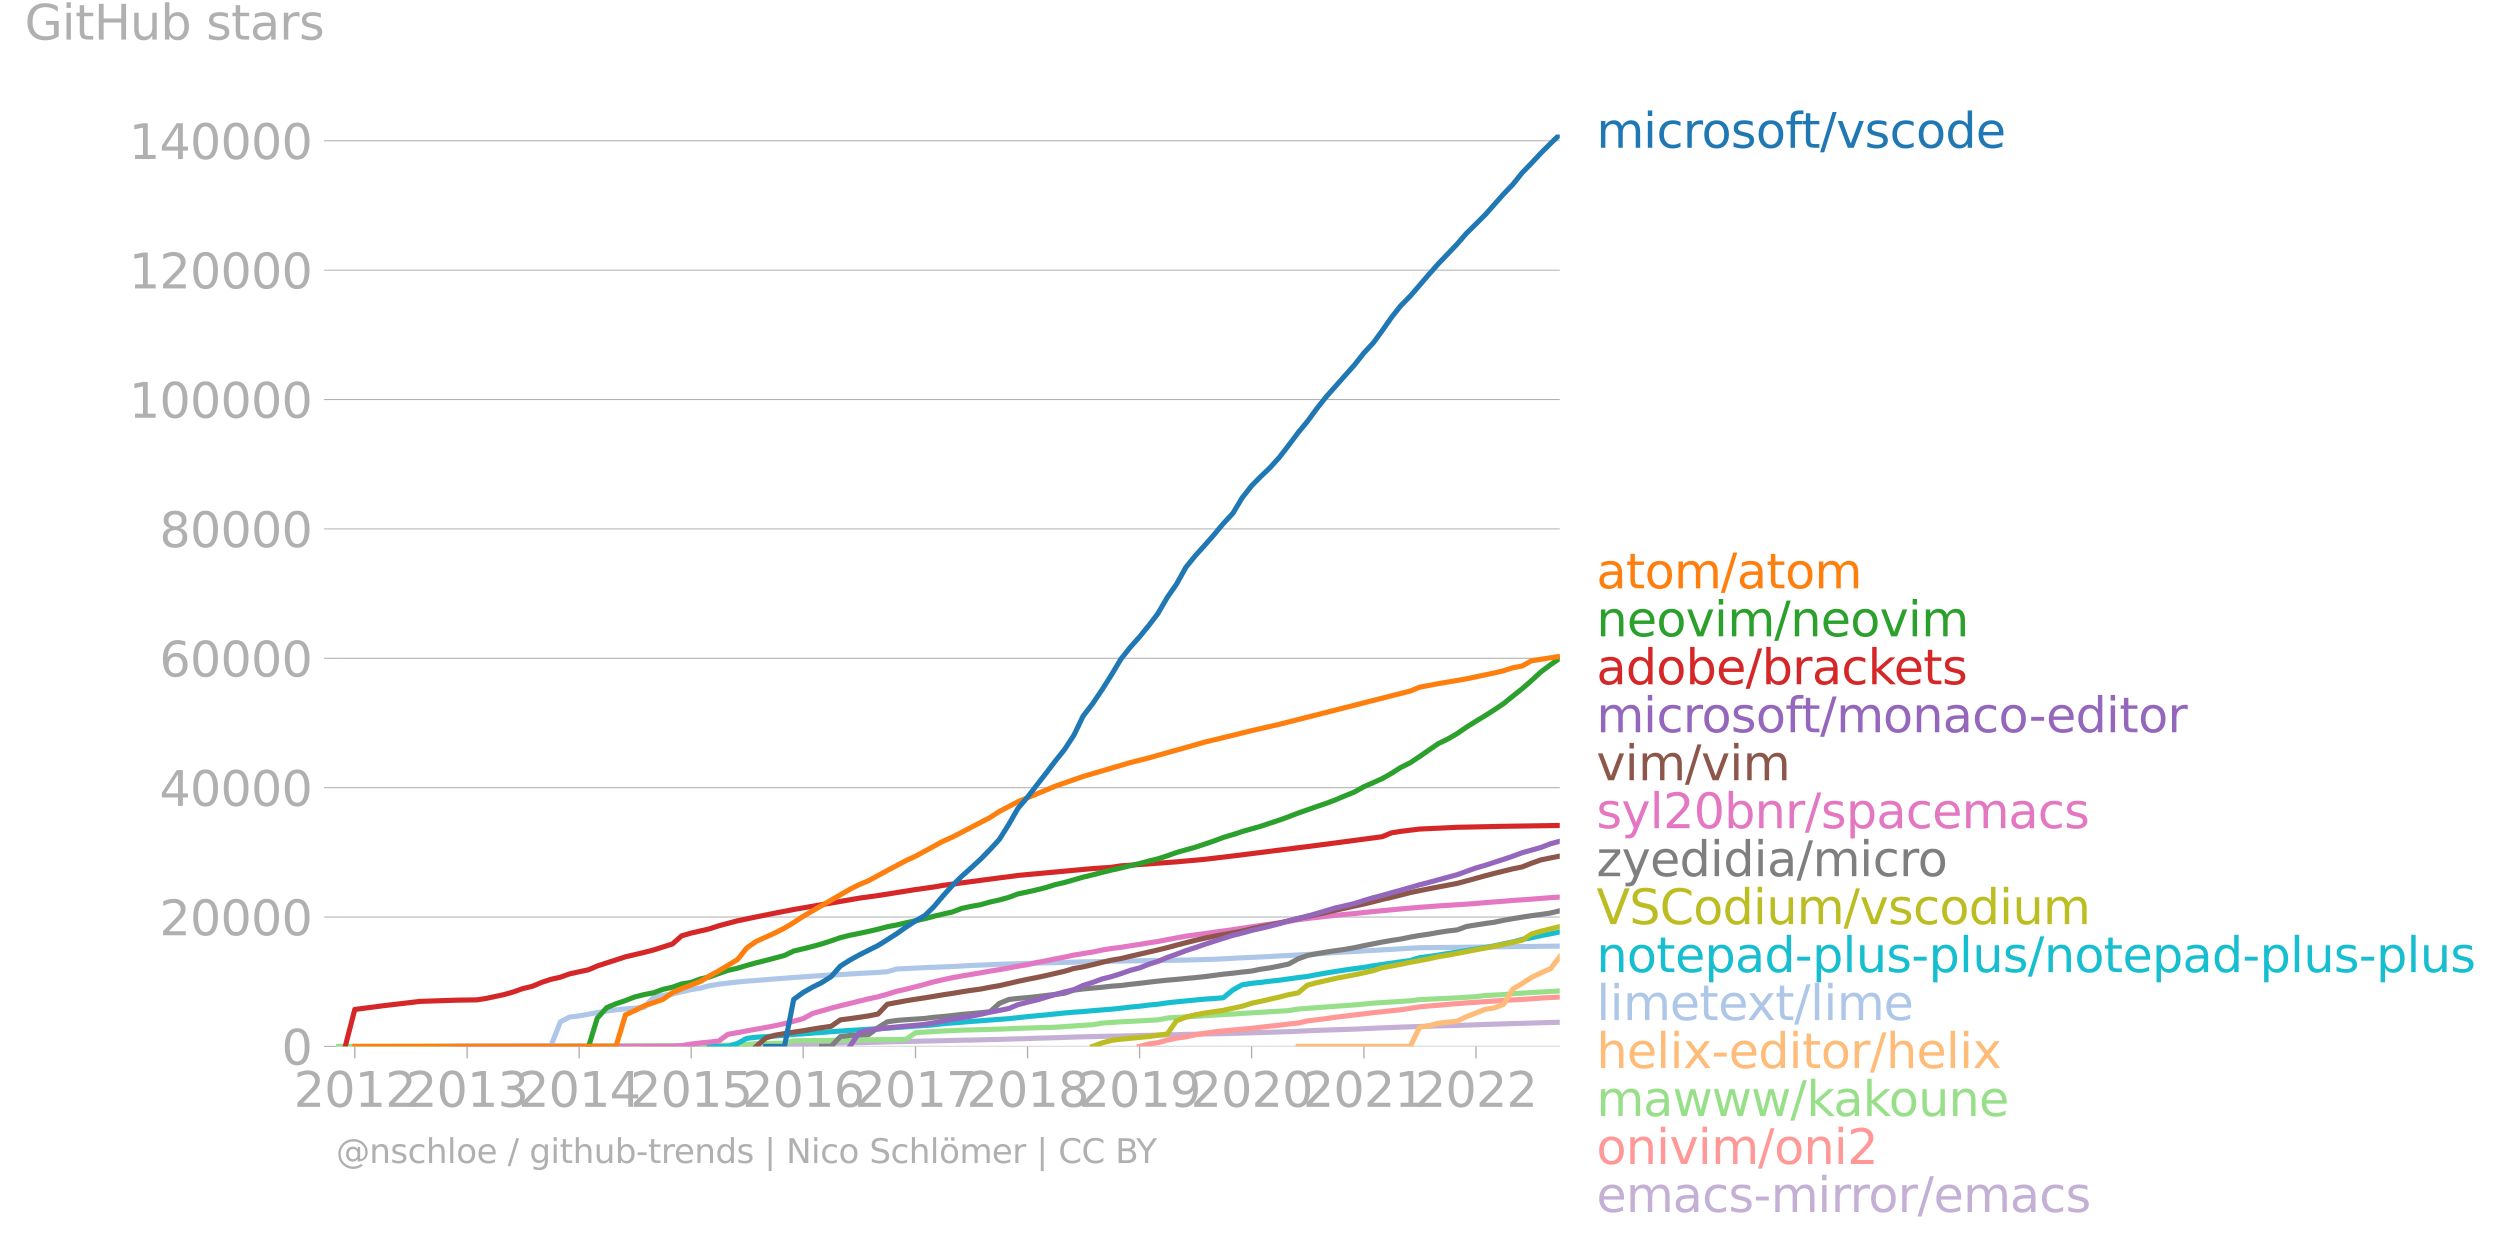<svg xmlns:xlink="http://www.w3.org/1999/xlink" width="972.788" height="485.082" viewBox="0 0 729.591 363.811" xmlns="http://www.w3.org/2000/svg"><defs><style>*{stroke-linejoin:round;stroke-linecap:butt}</style></defs><g id="figure_1"><path d="M0 363.811h729.591V0H0v363.811z" style="fill:none" id="patch_1"/><g id="axes_1"><path d="M98.073 305.378h357.12V39.266H98.073v266.112z" style="fill:none" id="patch_2"/><g id="matplotlib.axis_1"><g id="xtick_1"><g id="line2d_1"><defs><path id="m7a7436d6d2" d="M0 0v3.5" style="stroke:#b0b0b0;stroke-width:.4"/></defs><use xlink:href="#m7a7436d6d2" x="103.537" y="305.378" style="fill:#b0b0b0;stroke:#b0b0b0;stroke-width:.4"/></g><g style="fill:#b0b0b0" transform="matrix(.14 0 0 -.14 85.722 323.016)" id="text_1"><defs><path id="DejaVuSans-32" d="M1228 531h2203V0H469v531q359 372 979 998 621 627 780 809 303 340 423 576 121 236 121 464 0 372-261 606-261 235-680 235-297 0-627-103-329-103-704-313v638q381 153 712 231 332 78 607 78 725 0 1156-363 431-362 431-968 0-288-108-546-107-257-392-607-78-91-497-524-418-433-1181-1211z" transform="scale(.016)"/><path id="DejaVuSans-30" d="M2034 4250q-487 0-733-480-245-479-245-1442 0-959 245-1439 246-480 733-480 491 0 736 480 246 480 246 1439 0 963-246 1442-245 480-736 480zm0 500q785 0 1199-621 414-620 414-1801 0-1178-414-1799Q2819-91 2034-91q-784 0-1198 620-414 621-414 1799 0 1181 414 1801 414 621 1198 621z" transform="scale(.016)"/><path id="DejaVuSans-31" d="M794 531h1031v3560L703 3866v575l1116 225h631V531h1031V0H794v531z" transform="scale(.016)"/></defs><use xlink:href="#DejaVuSans-32"/><use xlink:href="#DejaVuSans-30" x="63.623"/><use xlink:href="#DejaVuSans-31" x="127.246"/><use xlink:href="#DejaVuSans-32" x="190.869"/></g></g><g id="xtick_2"><use xlink:href="#m7a7436d6d2" x="136.32" y="305.378" style="fill:#b0b0b0;stroke:#b0b0b0;stroke-width:.4" id="line2d_2"/><g style="fill:#b0b0b0" transform="matrix(.14 0 0 -.14 118.505 323.016)" id="text_2"><defs><path id="DejaVuSans-33" d="M2597 2516q453-97 707-404 255-306 255-756 0-690-475-1069Q2609-91 1734-91q-293 0-604 58T488 141v609q262-153 574-231 313-78 654-78 593 0 904 234t311 681q0 413-289 645-289 233-804 233h-544v519h569q465 0 712 186t247 536q0 359-255 551-254 193-729 193-260 0-557-57-297-56-653-174v562q360 100 674 150t592 50q719 0 1137-327 419-326 419-882 0-388-222-655t-631-370z" transform="scale(.016)"/></defs><use xlink:href="#DejaVuSans-32"/><use xlink:href="#DejaVuSans-30" x="63.623"/><use xlink:href="#DejaVuSans-31" x="127.246"/><use xlink:href="#DejaVuSans-33" x="190.869"/></g></g><g id="xtick_3"><use xlink:href="#m7a7436d6d2" x="169.013" y="305.378" style="fill:#b0b0b0;stroke:#b0b0b0;stroke-width:.4" id="line2d_3"/><g style="fill:#b0b0b0" transform="matrix(.14 0 0 -.14 151.198 323.016)" id="text_3"><defs><path id="DejaVuSans-34" d="M2419 4116 825 1625h1594v2491zm-166 550h794V1625h666v-525h-666V0h-628v1100H313v609l1940 2957z" transform="scale(.016)"/></defs><use xlink:href="#DejaVuSans-32"/><use xlink:href="#DejaVuSans-30" x="63.623"/><use xlink:href="#DejaVuSans-31" x="127.246"/><use xlink:href="#DejaVuSans-34" x="190.869"/></g></g><g id="xtick_4"><use xlink:href="#m7a7436d6d2" x="201.707" y="305.378" style="fill:#b0b0b0;stroke:#b0b0b0;stroke-width:.4" id="line2d_4"/><g style="fill:#b0b0b0" transform="matrix(.14 0 0 -.14 183.892 323.016)" id="text_4"><defs><path id="DejaVuSans-35" d="M691 4666h2478v-532H1269V2991q137 47 274 70 138 23 276 23 781 0 1237-428 457-428 457-1159 0-753-469-1171Q2575-91 1722-91q-294 0-599 50Q819 9 494 109v635q281-153 581-228t634-75q541 0 856 284 316 284 316 772 0 487-316 771-315 285-856 285-253 0-505-56-251-56-513-175v2344z" transform="scale(.016)"/></defs><use xlink:href="#DejaVuSans-32"/><use xlink:href="#DejaVuSans-30" x="63.623"/><use xlink:href="#DejaVuSans-31" x="127.246"/><use xlink:href="#DejaVuSans-35" x="190.869"/></g></g><g id="xtick_5"><use xlink:href="#m7a7436d6d2" x="234.4" y="305.378" style="fill:#b0b0b0;stroke:#b0b0b0;stroke-width:.4" id="line2d_5"/><g style="fill:#b0b0b0" transform="matrix(.14 0 0 -.14 216.585 323.016)" id="text_5"><defs><path id="DejaVuSans-36" d="M2113 2584q-425 0-674-291-248-290-248-796 0-503 248-796 249-292 674-292t673 292q248 293 248 796 0 506-248 796-248 291-673 291zm1253 1979v-575q-238 112-480 171-242 60-480 60-625 0-955-422-329-422-376-1275 184 272 462 417 279 145 613 145 703 0 1111-427 408-426 408-1160 0-719-425-1154Q2819-91 2113-91q-810 0-1238 620-428 621-428 1799 0 1106 525 1764t1409 658q238 0 480-47t505-140z" transform="scale(.016)"/></defs><use xlink:href="#DejaVuSans-32"/><use xlink:href="#DejaVuSans-30" x="63.623"/><use xlink:href="#DejaVuSans-31" x="127.246"/><use xlink:href="#DejaVuSans-36" x="190.869"/></g></g><g id="xtick_6"><use xlink:href="#m7a7436d6d2" x="267.183" y="305.378" style="fill:#b0b0b0;stroke:#b0b0b0;stroke-width:.4" id="line2d_6"/><g style="fill:#b0b0b0" transform="matrix(.14 0 0 -.14 249.368 323.016)" id="text_6"><defs><path id="DejaVuSans-37" d="M525 4666h3000v-269L1831 0h-659l1594 4134H525v532z" transform="scale(.016)"/></defs><use xlink:href="#DejaVuSans-32"/><use xlink:href="#DejaVuSans-30" x="63.623"/><use xlink:href="#DejaVuSans-31" x="127.246"/><use xlink:href="#DejaVuSans-37" x="190.869"/></g></g><g id="xtick_7"><use xlink:href="#m7a7436d6d2" x="299.877" y="305.378" style="fill:#b0b0b0;stroke:#b0b0b0;stroke-width:.4" id="line2d_7"/><g style="fill:#b0b0b0" transform="matrix(.14 0 0 -.14 282.062 323.016)" id="text_7"><defs><path id="DejaVuSans-38" d="M2034 2216q-450 0-708-241-257-241-257-662 0-422 257-663 258-241 708-241t709 242q260 243 260 662 0 421-258 662-257 241-711 241zm-631 268q-406 100-633 378-226 279-226 679 0 559 398 884 399 325 1092 325 697 0 1094-325t397-884q0-400-227-679-226-278-629-378 456-106 710-416 255-309 255-755 0-679-414-1042Q2806-91 2034-91q-771 0-1186 362-414 363-414 1042 0 446 256 755 257 310 713 416zm-231 997q0-362 226-565 227-203 636-203 407 0 636 203 230 203 230 565 0 363-230 566-229 203-636 203-409 0-636-203-226-203-226-566z" transform="scale(.016)"/></defs><use xlink:href="#DejaVuSans-32"/><use xlink:href="#DejaVuSans-30" x="63.623"/><use xlink:href="#DejaVuSans-31" x="127.246"/><use xlink:href="#DejaVuSans-38" x="190.869"/></g></g><g id="xtick_8"><use xlink:href="#m7a7436d6d2" x="332.57" y="305.378" style="fill:#b0b0b0;stroke:#b0b0b0;stroke-width:.4" id="line2d_8"/><g style="fill:#b0b0b0" transform="matrix(.14 0 0 -.14 314.755 323.016)" id="text_8"><defs><path id="DejaVuSans-39" d="M703 97v575q238-113 481-172 244-59 479-59 625 0 954 420 330 420 377 1277-181-269-460-413-278-144-615-144-700 0-1108 423-408 424-408 1159 0 718 425 1152 425 435 1131 435 810 0 1236-621 427-620 427-1801 0-1103-524-1761Q2575-91 1691-91q-238 0-482 47Q966 3 703 97zm1256 1978q425 0 673 290 249 291 249 798 0 503-249 795-248 292-673 292t-673-292q-248-292-248-795 0-507 248-798 248-290 673-290z" transform="scale(.016)"/></defs><use xlink:href="#DejaVuSans-32"/><use xlink:href="#DejaVuSans-30" x="63.623"/><use xlink:href="#DejaVuSans-31" x="127.246"/><use xlink:href="#DejaVuSans-39" x="190.869"/></g></g><g id="xtick_9"><use xlink:href="#m7a7436d6d2" x="365.264" y="305.378" style="fill:#b0b0b0;stroke:#b0b0b0;stroke-width:.4" id="line2d_9"/><g style="fill:#b0b0b0" transform="matrix(.14 0 0 -.14 347.449 323.016)" id="text_9"><use xlink:href="#DejaVuSans-32"/><use xlink:href="#DejaVuSans-30" x="63.623"/><use xlink:href="#DejaVuSans-32" x="127.246"/><use xlink:href="#DejaVuSans-30" x="190.869"/></g></g><g id="xtick_10"><use xlink:href="#m7a7436d6d2" x="398.047" y="305.378" style="fill:#b0b0b0;stroke:#b0b0b0;stroke-width:.4" id="line2d_10"/><g style="fill:#b0b0b0" transform="matrix(.14 0 0 -.14 380.232 323.016)" id="text_10"><use xlink:href="#DejaVuSans-32"/><use xlink:href="#DejaVuSans-30" x="63.623"/><use xlink:href="#DejaVuSans-32" x="127.246"/><use xlink:href="#DejaVuSans-31" x="190.869"/></g></g><g id="xtick_11"><use xlink:href="#m7a7436d6d2" x="430.74" y="305.378" style="fill:#b0b0b0;stroke:#b0b0b0;stroke-width:.4" id="line2d_11"/><g style="fill:#b0b0b0" transform="matrix(.14 0 0 -.14 412.925 323.016)" id="text_11"><use xlink:href="#DejaVuSans-32"/><use xlink:href="#DejaVuSans-30" x="63.623"/><use xlink:href="#DejaVuSans-32" x="127.246"/><use xlink:href="#DejaVuSans-32" x="190.869"/></g></g></g><g id="matplotlib.axis_2"><g id="ytick_1"><path d="M98.073 305.378h357.12" clip-path="url(#p8579073a62)" style="fill:none;stroke:#b0b0b0;stroke-width:.3;stroke-linecap:square" id="line2d_12"/><g id="line2d_13"><defs><path id="m13bfdb74a5" d="M0 0h-3.5" style="stroke:#b0b0b0;stroke-width:.3"/></defs><use xlink:href="#m13bfdb74a5" x="98.073" y="305.378" style="fill:#b0b0b0;stroke:#b0b0b0;stroke-width:.3"/></g><use xlink:href="#DejaVuSans-30" style="fill:#b0b0b0" transform="matrix(.14 0 0 -.14 82.166 310.697)" id="text_12"/></g><g id="ytick_2"><path d="M98.073 267.622h357.12" clip-path="url(#p8579073a62)" style="fill:none;stroke:#b0b0b0;stroke-width:.3;stroke-linecap:square" id="line2d_14"/><use xlink:href="#m13bfdb74a5" x="98.073" y="267.622" style="fill:#b0b0b0;stroke:#b0b0b0;stroke-width:.3" id="line2d_15"/><g style="fill:#b0b0b0" transform="matrix(.14 0 0 -.14 46.536 272.94)" id="text_13"><use xlink:href="#DejaVuSans-32"/><use xlink:href="#DejaVuSans-30" x="63.623"/><use xlink:href="#DejaVuSans-30" x="127.246"/><use xlink:href="#DejaVuSans-30" x="190.869"/><use xlink:href="#DejaVuSans-30" x="254.492"/></g></g><g id="ytick_3"><path d="M98.073 229.866h357.12" clip-path="url(#p8579073a62)" style="fill:none;stroke:#b0b0b0;stroke-width:.3;stroke-linecap:square" id="line2d_16"/><use xlink:href="#m13bfdb74a5" x="98.073" y="229.866" style="fill:#b0b0b0;stroke:#b0b0b0;stroke-width:.3" id="line2d_17"/><g style="fill:#b0b0b0" transform="matrix(.14 0 0 -.14 46.536 235.185)" id="text_14"><use xlink:href="#DejaVuSans-34"/><use xlink:href="#DejaVuSans-30" x="63.623"/><use xlink:href="#DejaVuSans-30" x="127.246"/><use xlink:href="#DejaVuSans-30" x="190.869"/><use xlink:href="#DejaVuSans-30" x="254.492"/></g></g><g id="ytick_4"><path d="M98.073 192.11h357.12" clip-path="url(#p8579073a62)" style="fill:none;stroke:#b0b0b0;stroke-width:.3;stroke-linecap:square" id="line2d_18"/><use xlink:href="#m13bfdb74a5" x="98.073" y="192.11" style="fill:#b0b0b0;stroke:#b0b0b0;stroke-width:.3" id="line2d_19"/><g style="fill:#b0b0b0" transform="matrix(.14 0 0 -.14 46.536 197.429)" id="text_15"><use xlink:href="#DejaVuSans-36"/><use xlink:href="#DejaVuSans-30" x="63.623"/><use xlink:href="#DejaVuSans-30" x="127.246"/><use xlink:href="#DejaVuSans-30" x="190.869"/><use xlink:href="#DejaVuSans-30" x="254.492"/></g></g><g id="ytick_5"><path d="M98.073 154.354h357.12" clip-path="url(#p8579073a62)" style="fill:none;stroke:#b0b0b0;stroke-width:.3;stroke-linecap:square" id="line2d_20"/><use xlink:href="#m13bfdb74a5" x="98.073" y="154.354" style="fill:#b0b0b0;stroke:#b0b0b0;stroke-width:.3" id="line2d_21"/><g style="fill:#b0b0b0" transform="matrix(.14 0 0 -.14 46.536 159.673)" id="text_16"><use xlink:href="#DejaVuSans-38"/><use xlink:href="#DejaVuSans-30" x="63.623"/><use xlink:href="#DejaVuSans-30" x="127.246"/><use xlink:href="#DejaVuSans-30" x="190.869"/><use xlink:href="#DejaVuSans-30" x="254.492"/></g></g><g id="ytick_6"><path d="M98.073 116.598h357.12" clip-path="url(#p8579073a62)" style="fill:none;stroke:#b0b0b0;stroke-width:.3;stroke-linecap:square" id="line2d_22"/><use xlink:href="#m13bfdb74a5" x="98.073" y="116.598" style="fill:#b0b0b0;stroke:#b0b0b0;stroke-width:.3" id="line2d_23"/><g style="fill:#b0b0b0" transform="matrix(.14 0 0 -.14 37.628 121.917)" id="text_17"><use xlink:href="#DejaVuSans-31"/><use xlink:href="#DejaVuSans-30" x="63.623"/><use xlink:href="#DejaVuSans-30" x="127.246"/><use xlink:href="#DejaVuSans-30" x="190.869"/><use xlink:href="#DejaVuSans-30" x="254.492"/><use xlink:href="#DejaVuSans-30" x="318.115"/></g></g><g id="ytick_7"><path d="M98.073 78.842h357.12" clip-path="url(#p8579073a62)" style="fill:none;stroke:#b0b0b0;stroke-width:.3;stroke-linecap:square" id="line2d_24"/><use xlink:href="#m13bfdb74a5" x="98.073" y="78.842" style="fill:#b0b0b0;stroke:#b0b0b0;stroke-width:.3" id="line2d_25"/><g style="fill:#b0b0b0" transform="matrix(.14 0 0 -.14 37.628 84.16)" id="text_18"><use xlink:href="#DejaVuSans-31"/><use xlink:href="#DejaVuSans-32" x="63.623"/><use xlink:href="#DejaVuSans-30" x="127.246"/><use xlink:href="#DejaVuSans-30" x="190.869"/><use xlink:href="#DejaVuSans-30" x="254.492"/><use xlink:href="#DejaVuSans-30" x="318.115"/></g></g><g id="ytick_8"><path d="M98.073 41.086h357.12" clip-path="url(#p8579073a62)" style="fill:none;stroke:#b0b0b0;stroke-width:.3;stroke-linecap:square" id="line2d_26"/><use xlink:href="#m13bfdb74a5" x="98.073" y="41.086" style="fill:#b0b0b0;stroke:#b0b0b0;stroke-width:.3" id="line2d_27"/><g style="fill:#b0b0b0" transform="matrix(.14 0 0 -.14 37.628 46.405)" id="text_19"><use xlink:href="#DejaVuSans-31"/><use xlink:href="#DejaVuSans-34" x="63.623"/><use xlink:href="#DejaVuSans-30" x="127.246"/><use xlink:href="#DejaVuSans-30" x="190.869"/><use xlink:href="#DejaVuSans-30" x="254.492"/><use xlink:href="#DejaVuSans-30" x="318.115"/></g></g><g style="fill:#b0b0b0" transform="matrix(.14 0 0 -.14 7.2 11.563)" id="text_20"><defs><path id="DejaVuSans-47" d="M3809 666v1253H2778v519h1656V434q-365-259-806-392-440-133-940-133-1094 0-1712 639-617 640-617 1780 0 1144 617 1783 618 639 1712 639 456 0 867-113 411-112 758-331v-672q-350 297-744 447t-828 150q-857 0-1287-478-429-478-429-1425 0-944 429-1422 430-478 1287-478 334 0 596 58 263 58 472 180z" transform="scale(.016)"/><path id="DejaVuSans-69" d="M603 3500h575V0H603v3500zm0 1363h575v-729H603v729z" transform="scale(.016)"/><path id="DejaVuSans-74" d="M1172 4494v-994h1184v-447H1172V1153q0-428 117-550t477-122h590V0h-590q-666 0-919 248-253 249-253 905v1900H172v447h422v994h578z" transform="scale(.016)"/><path id="DejaVuSans-48" d="M628 4666h631V2753h2294v1913h631V0h-631v2222H1259V0H628v4666z" transform="scale(.016)"/><path id="DejaVuSans-75" d="M544 1381v2119h575V1403q0-497 193-746 194-248 582-248 465 0 735 297 271 297 271 810v1984h575V0h-575v538q-209-319-486-474-276-155-642-155-603 0-916 375-312 375-312 1097zm1447 2203z" transform="scale(.016)"/><path id="DejaVuSans-62" d="M3116 1747q0 634-261 995t-717 361q-457 0-718-361t-261-995q0-634 261-995t718-361q456 0 717 361t261 995zM1159 2969q182 312 458 463 277 152 661 152 638 0 1036-506 399-506 399-1331T3314 415Q2916-91 2278-91q-384 0-661 152-276 152-458 464V0H581v4863h578V2969z" transform="scale(.016)"/><path id="DejaVuSans-73" d="M2834 3397v-544q-243 125-506 187-262 63-544 63-428 0-642-131t-214-394q0-200 153-314t616-217l197-44q612-131 870-370t258-667q0-488-386-773Q2250-91 1575-91q-281 0-586 55T347 128v594q319-166 628-249 309-82 613-82 406 0 624 139 219 139 219 392 0 234-158 359-157 125-692 241l-200 47q-534 112-772 345-237 233-237 639 0 494 350 762 350 269 994 269 318 0 599-47 282-46 519-140z" transform="scale(.016)"/><path id="DejaVuSans-61" d="M2194 1759q-697 0-966-159t-269-544q0-306 202-486 202-179 548-179 479 0 768 339t289 901v128h-572zm1147 238V0h-575v531q-197-318-491-470T1556-91q-537 0-855 302-317 302-317 808 0 590 395 890 396 300 1180 300h807v57q0 397-261 614t-733 217q-300 0-585-72-284-72-546-216v532q315 122 612 182 297 61 578 61 760 0 1135-394 375-393 375-1193z" transform="scale(.016)"/><path id="DejaVuSans-72" d="M2631 2963q-97 56-211 82-114 27-251 27-488 0-749-317t-261-911V0H581v3500h578v-544q182 319 472 473 291 155 707 155 59 0 131-8 72-7 159-23l3-590z" transform="scale(.016)"/></defs><use xlink:href="#DejaVuSans-47"/><use xlink:href="#DejaVuSans-69" x="77.49"/><use xlink:href="#DejaVuSans-74" x="105.273"/><use xlink:href="#DejaVuSans-48" x="144.482"/><use xlink:href="#DejaVuSans-75" x="219.678"/><use xlink:href="#DejaVuSans-62" x="283.057"/><use xlink:href="#DejaVuSans-20" x="346.533"/><use xlink:href="#DejaVuSans-73" x="378.32"/><use xlink:href="#DejaVuSans-74" x="430.42"/><use xlink:href="#DejaVuSans-61" x="469.629"/><use xlink:href="#DejaVuSans-72" x="530.908"/><use xlink:href="#DejaVuSans-73" x="572.021"/></g></g><path d="m188.003 305.378 2.776-.01 2.687-.01 2.777-.046 2.687-.066 2.777-.03 2.777-.055 2.508-.045 2.776-.057 2.687-.045 2.777-.036 2.687-.047 2.777-.034 2.777-.046 2.687-.049 2.777-.032 2.687-.049 2.776-.04 2.777-.066 2.598-.075 2.776-.059 2.687-.073 2.777-.06 2.687-.055 2.777-.068 2.777-.068 2.687-.097 2.777-.07 2.687-.043 2.776-.072 2.777-.054 2.508-.059 2.777-.053 2.687-.072 2.777-.066 2.687-.05 2.776-.06 2.777-.073 2.687-.053 2.777-.088 2.687-.089 2.777-.072 2.777-.104 2.508-.064 2.776-.079 2.687-.089 2.777-.105 2.687-.072 2.777-.064 2.777-.066 2.687-.055 2.776-.05 2.688-.056 2.776-.089 2.777-.053 2.508-.056 2.777-.072 2.687-.064 2.777-.064 2.687-.072 2.776-.074 2.777-.049 2.687-.049 2.777-.075 2.687-.074 2.777-.089 2.776-.085 2.598-.071 2.777-.093 2.687-.094 2.777-.112 2.687-.13 2.776-.123 2.777-.09 2.687-.093 2.777-.083 2.687-.094 2.777-.125 2.776-.136 2.508-.111 2.777-.104 2.687-.117 2.777-.089 2.687-.092 2.777-.072 2.777-.096 2.687-.078 2.776-.066 2.688-.08 2.776-.103 2.777-.105 2.508-.072 2.777-.083 2.687-.093 2.776-.072 2.688-.088 2.776-.089 2.777-.077 2.687-.066" clip-path="url(#p8579073a62)" style="fill:none;stroke:#c5b0d5;stroke-width:1.5;stroke-linecap:square" id="line2d_28"/><path d="m332.57 305.378 2.777-.725 2.508-.347 2.777-.757 2.687-.578 2.777-.381 2.687-.584 2.776-.447 2.777-.42 2.687-.286 2.777-.257 2.687-.234 2.777-.262 2.776-.336 2.598-.306 2.777-.278 2.687-.34 2.777-.284 2.687-.62 2.776-.349 2.777-.338 2.687-.402 2.777-.304 2.687-.353 2.777-.319 2.776-.34 2.508-.266 2.777-.3 2.687-.283 2.777-.42 2.687-.432 2.777-.266 2.777-.192 2.687-.272 2.776-.195 2.688-.241 2.776-.157 2.777-.208 2.508-.168 2.777-.162 2.687-.183 2.776-.134 2.688-.174 2.776-.206 2.777-.166 2.687-.115" clip-path="url(#p8579073a62)" style="fill:none;stroke:#ff9896;stroke-width:1.5;stroke-linecap:square" id="line2d_29"/><path d="m98.073 305.378 114.382-.259 2.777-.018 5.464-.538 8.24-.12 2.688-.704 32.783-.42 2.776-1.941 8.062-.497 5.464-.249 10.927-.296 5.464-.232 10.838-.318 8.151-.562 2.777-.163 2.777-.485 5.463-.372 10.749-.556 2.777-.557 35.47-2.17 2.777-.449 8.24-.617 8.151-.578 5.553-.525 10.749-.681 2.687-.338 11.017-.53 5.464-.336 2.777-.346 5.285-.262 2.687-.28 13.704-.79h0" clip-path="url(#p8579073a62)" style="fill:none;stroke:#98df8a;stroke-width:1.5;stroke-linecap:square" id="line2d_30"/><g style="fill:#1f77b4" transform="matrix(.14 0 0 -.14 465.907 43.13)" id="text_21"><defs><path id="DejaVuSans-6d" d="M3328 2828q216 388 516 572t706 184q547 0 844-383 297-382 297-1088V0h-578v2094q0 503-179 746-178 244-543 244-447 0-707-297-259-296-259-809V0h-578v2094q0 506-178 748t-550 242q-441 0-701-298-259-298-259-808V0H581v3500h578v-544q197 322 472 475t653 153q382 0 649-194 267-193 395-562z" transform="scale(.016)"/><path id="DejaVuSans-63" d="M3122 3366v-538q-244 135-489 202t-495 67q-560 0-870-355-309-354-309-995t309-996q310-354 870-354 250 0 495 67t489 202V134Q2881 22 2623-34q-257-57-548-57-791 0-1257 497-465 497-465 1341 0 856 470 1346 471 491 1290 491 265 0 518-55 253-54 491-163z" transform="scale(.016)"/><path id="DejaVuSans-6f" d="M1959 3097q-462 0-731-361t-269-989q0-628 267-989 268-361 733-361 460 0 728 362 269 363 269 988 0 622-269 986-268 364-728 364zm0 487q750 0 1178-488 429-487 429-1349 0-859-429-1349Q2709-91 1959-91q-753 0-1180 489-426 490-426 1349 0 862 426 1349 427 488 1180 488z" transform="scale(.016)"/><path id="DejaVuSans-66" d="M2375 4863v-479h-550q-309 0-430-125-120-125-120-450v-309h947v-447h-947V0H697v3053H147v447h550v244q0 584 272 851 272 268 862 268h544z" transform="scale(.016)"/><path id="DejaVuSans-2f" d="M1625 4666h531L531-594H0l1625 5260z" transform="scale(.016)"/><path id="DejaVuSans-76" d="M191 3500h609L1894 563l1094 2937h609L2284 0h-781L191 3500z" transform="scale(.016)"/><path id="DejaVuSans-64" d="M2906 2969v1894h575V0h-575v525q-181-312-458-464-276-152-664-152-634 0-1033 506-398 507-398 1332t398 1331q399 506 1033 506 388 0 664-152 277-151 458-463zM947 1747q0-634 261-995t717-361q456 0 718 361 263 361 263 995t-263 995q-262 361-718 361t-717-361q-261-361-261-995z" transform="scale(.016)"/><path id="DejaVuSans-65" d="M3597 1894v-281H953q38-594 358-905t892-311q331 0 642 81t618 244V178Q3153 47 2828-22t-659-69q-838 0-1327 487-489 488-489 1320 0 859 464 1363 464 505 1252 505 706 0 1117-455 411-454 411-1235zm-575 169q-6 471-264 752-258 282-683 282-481 0-770-272t-333-766l2050 4z" transform="scale(.016)"/></defs><use xlink:href="#DejaVuSans-6d"/><use xlink:href="#DejaVuSans-69" x="97.412"/><use xlink:href="#DejaVuSans-63" x="125.195"/><use xlink:href="#DejaVuSans-72" x="180.176"/><use xlink:href="#DejaVuSans-6f" x="219.039"/><use xlink:href="#DejaVuSans-73" x="280.221"/><use xlink:href="#DejaVuSans-6f" x="332.32"/><use xlink:href="#DejaVuSans-66" x="393.502"/><use xlink:href="#DejaVuSans-74" x="426.957"/><use xlink:href="#DejaVuSans-2f" x="466.166"/><use xlink:href="#DejaVuSans-76" x="499.857"/><use xlink:href="#DejaVuSans-73" x="559.037"/><use xlink:href="#DejaVuSans-63" x="611.137"/><use xlink:href="#DejaVuSans-6f" x="666.117"/><use xlink:href="#DejaVuSans-64" x="727.299"/><use xlink:href="#DejaVuSans-65" x="790.775"/></g><g style="fill:#ff7f0e" transform="matrix(.14 0 0 -.14 465.907 171.7)" id="text_22"><use xlink:href="#DejaVuSans-61"/><use xlink:href="#DejaVuSans-74" x="61.279"/><use xlink:href="#DejaVuSans-6f" x="100.488"/><use xlink:href="#DejaVuSans-6d" x="161.67"/><use xlink:href="#DejaVuSans-2f" x="259.082"/><use xlink:href="#DejaVuSans-61" x="292.773"/><use xlink:href="#DejaVuSans-74" x="354.053"/><use xlink:href="#DejaVuSans-6f" x="393.262"/><use xlink:href="#DejaVuSans-6d" x="454.443"/></g><g style="fill:#2ca02c" transform="matrix(.14 0 0 -.14 465.907 185.7)" id="text_23"><defs><path id="DejaVuSans-6e" d="M3513 2113V0h-575v2094q0 497-194 743-194 247-581 247-466 0-735-297-269-296-269-809V0H581v3500h578v-544q207 316 486 472 280 156 646 156 603 0 912-373 310-373 310-1098z" transform="scale(.016)"/></defs><use xlink:href="#DejaVuSans-6e"/><use xlink:href="#DejaVuSans-65" x="63.379"/><use xlink:href="#DejaVuSans-6f" x="124.902"/><use xlink:href="#DejaVuSans-76" x="186.084"/><use xlink:href="#DejaVuSans-69" x="245.264"/><use xlink:href="#DejaVuSans-6d" x="273.047"/><use xlink:href="#DejaVuSans-2f" x="370.459"/><use xlink:href="#DejaVuSans-6e" x="404.15"/><use xlink:href="#DejaVuSans-65" x="467.529"/><use xlink:href="#DejaVuSans-6f" x="529.053"/><use xlink:href="#DejaVuSans-76" x="590.234"/><use xlink:href="#DejaVuSans-69" x="649.414"/><use xlink:href="#DejaVuSans-6d" x="677.197"/></g><g style="fill:#d62728" transform="matrix(.14 0 0 -.14 465.907 199.7)" id="text_24"><defs><path id="DejaVuSans-6b" d="M581 4863h578V1991l1716 1509h734L1753 1863 3688 0h-750L1159 1709V0H581v4863z" transform="scale(.016)"/></defs><use xlink:href="#DejaVuSans-61"/><use xlink:href="#DejaVuSans-64" x="61.279"/><use xlink:href="#DejaVuSans-6f" x="124.756"/><use xlink:href="#DejaVuSans-62" x="185.938"/><use xlink:href="#DejaVuSans-65" x="249.414"/><use xlink:href="#DejaVuSans-2f" x="310.938"/><use xlink:href="#DejaVuSans-62" x="344.629"/><use xlink:href="#DejaVuSans-72" x="408.105"/><use xlink:href="#DejaVuSans-61" x="449.219"/><use xlink:href="#DejaVuSans-63" x="510.498"/><use xlink:href="#DejaVuSans-6b" x="565.479"/><use xlink:href="#DejaVuSans-65" x="619.764"/><use xlink:href="#DejaVuSans-74" x="681.287"/><use xlink:href="#DejaVuSans-73" x="720.496"/></g><g style="fill:#9467bd" transform="matrix(.14 0 0 -.14 465.907 213.7)" id="text_25"><defs><path id="DejaVuSans-2d" d="M313 2009h1684v-512H313v512z" transform="scale(.016)"/></defs><use xlink:href="#DejaVuSans-6d"/><use xlink:href="#DejaVuSans-69" x="97.412"/><use xlink:href="#DejaVuSans-63" x="125.195"/><use xlink:href="#DejaVuSans-72" x="180.176"/><use xlink:href="#DejaVuSans-6f" x="219.039"/><use xlink:href="#DejaVuSans-73" x="280.221"/><use xlink:href="#DejaVuSans-6f" x="332.32"/><use xlink:href="#DejaVuSans-66" x="393.502"/><use xlink:href="#DejaVuSans-74" x="426.957"/><use xlink:href="#DejaVuSans-2f" x="466.166"/><use xlink:href="#DejaVuSans-6d" x="499.857"/><use xlink:href="#DejaVuSans-6f" x="597.27"/><use xlink:href="#DejaVuSans-6e" x="658.451"/><use xlink:href="#DejaVuSans-61" x="721.83"/><use xlink:href="#DejaVuSans-63" x="783.109"/><use xlink:href="#DejaVuSans-6f" x="838.09"/><use xlink:href="#DejaVuSans-2d" x="901.146"/><use xlink:href="#DejaVuSans-65" x="937.23"/><use xlink:href="#DejaVuSans-64" x="998.754"/><use xlink:href="#DejaVuSans-69" x="1062.23"/><use xlink:href="#DejaVuSans-74" x="1090.014"/><use xlink:href="#DejaVuSans-6f" x="1129.223"/><use xlink:href="#DejaVuSans-72" x="1190.404"/></g><g style="fill:#8c564b" transform="matrix(.14 0 0 -.14 465.907 227.7)" id="text_26"><use xlink:href="#DejaVuSans-76"/><use xlink:href="#DejaVuSans-69" x="59.18"/><use xlink:href="#DejaVuSans-6d" x="86.963"/><use xlink:href="#DejaVuSans-2f" x="184.375"/><use xlink:href="#DejaVuSans-76" x="218.066"/><use xlink:href="#DejaVuSans-69" x="277.246"/><use xlink:href="#DejaVuSans-6d" x="305.029"/></g><g style="fill:#e377c2" transform="matrix(.14 0 0 -.14 465.907 241.7)" id="text_27"><defs><path id="DejaVuSans-79" d="M2059-325q-243-625-475-815-231-191-618-191H506v481h338q237 0 368 113 132 112 291 531l103 262L191 3500h609L1894 763l1094 2737h609L2059-325z" transform="scale(.016)"/><path id="DejaVuSans-6c" d="M603 4863h575V0H603v4863z" transform="scale(.016)"/><path id="DejaVuSans-70" d="M1159 525v-1856H581v4831h578v-531q182 312 458 463 277 152 661 152 638 0 1036-506 399-506 399-1331T3314 415Q2916-91 2278-91q-384 0-661 152-276 152-458 464zm1957 1222q0 634-261 995t-717 361q-457 0-718-361t-261-995q0-634 261-995t718-361q456 0 717 361t261 995z" transform="scale(.016)"/></defs><use xlink:href="#DejaVuSans-73"/><use xlink:href="#DejaVuSans-79" x="52.1"/><use xlink:href="#DejaVuSans-6c" x="111.279"/><use xlink:href="#DejaVuSans-32" x="139.063"/><use xlink:href="#DejaVuSans-30" x="202.686"/><use xlink:href="#DejaVuSans-62" x="266.309"/><use xlink:href="#DejaVuSans-6e" x="329.785"/><use xlink:href="#DejaVuSans-72" x="393.164"/><use xlink:href="#DejaVuSans-2f" x="434.277"/><use xlink:href="#DejaVuSans-73" x="467.969"/><use xlink:href="#DejaVuSans-70" x="520.068"/><use xlink:href="#DejaVuSans-61" x="583.545"/><use xlink:href="#DejaVuSans-63" x="644.824"/><use xlink:href="#DejaVuSans-65" x="699.805"/><use xlink:href="#DejaVuSans-6d" x="761.328"/><use xlink:href="#DejaVuSans-61" x="858.74"/><use xlink:href="#DejaVuSans-63" x="920.02"/><use xlink:href="#DejaVuSans-73" x="975"/></g><g style="fill:#7f7f7f" transform="matrix(.14 0 0 -.14 465.907 255.7)" id="text_28"><defs><path id="DejaVuSans-7a" d="M353 3500h2731v-525L922 459h2162V0H275v525l2163 2516H353v459z" transform="scale(.016)"/></defs><use xlink:href="#DejaVuSans-7a"/><use xlink:href="#DejaVuSans-79" x="52.49"/><use xlink:href="#DejaVuSans-65" x="111.67"/><use xlink:href="#DejaVuSans-64" x="173.193"/><use xlink:href="#DejaVuSans-69" x="236.67"/><use xlink:href="#DejaVuSans-64" x="264.453"/><use xlink:href="#DejaVuSans-69" x="327.93"/><use xlink:href="#DejaVuSans-61" x="355.713"/><use xlink:href="#DejaVuSans-2f" x="416.992"/><use xlink:href="#DejaVuSans-6d" x="450.684"/><use xlink:href="#DejaVuSans-69" x="548.096"/><use xlink:href="#DejaVuSans-63" x="575.879"/><use xlink:href="#DejaVuSans-72" x="630.859"/><use xlink:href="#DejaVuSans-6f" x="669.723"/></g><g style="fill:#bcbd22" transform="matrix(.14 0 0 -.14 465.907 269.7)" id="text_29"><defs><path id="DejaVuSans-56" d="M1831 0 50 4666h659L2188 738l1481 3928h656L2547 0h-716z" transform="scale(.016)"/><path id="DejaVuSans-53" d="M3425 4513v-616q-359 172-678 256-319 85-616 85-515 0-795-200t-280-569q0-310 186-468 186-157 705-254l381-78q706-135 1042-474t336-907q0-679-455-1029Q2797-91 1919-91q-331 0-705 75-373 75-773 222v650q384-215 753-325 369-109 725-109 540 0 834 212 294 213 294 607 0 343-211 537t-692 291l-385 75q-706 140-1022 440-315 300-315 835 0 619 436 975t1201 356q329 0 669-60 341-59 697-177z" transform="scale(.016)"/><path id="DejaVuSans-43" d="M4122 4306v-665q-319 297-680 443-361 147-767 147-800 0-1225-489t-425-1414q0-922 425-1411t1225-489q406 0 767 147t680 444V359q-331-225-702-338-370-112-782-112-1060 0-1670 648-609 649-609 1771 0 1125 609 1773 610 649 1670 649 418 0 788-111 371-111 696-333z" transform="scale(.016)"/></defs><use xlink:href="#DejaVuSans-56"/><use xlink:href="#DejaVuSans-53" x="68.408"/><use xlink:href="#DejaVuSans-43" x="131.885"/><use xlink:href="#DejaVuSans-6f" x="201.709"/><use xlink:href="#DejaVuSans-64" x="262.891"/><use xlink:href="#DejaVuSans-69" x="326.367"/><use xlink:href="#DejaVuSans-75" x="354.15"/><use xlink:href="#DejaVuSans-6d" x="417.529"/><use xlink:href="#DejaVuSans-2f" x="514.941"/><use xlink:href="#DejaVuSans-76" x="548.633"/><use xlink:href="#DejaVuSans-73" x="607.813"/><use xlink:href="#DejaVuSans-63" x="659.912"/><use xlink:href="#DejaVuSans-6f" x="714.893"/><use xlink:href="#DejaVuSans-64" x="776.074"/><use xlink:href="#DejaVuSans-69" x="839.551"/><use xlink:href="#DejaVuSans-75" x="867.334"/><use xlink:href="#DejaVuSans-6d" x="930.713"/></g><g style="fill:#17becf" transform="matrix(.14 0 0 -.14 465.907 283.7)" id="text_30"><use xlink:href="#DejaVuSans-6e"/><use xlink:href="#DejaVuSans-6f" x="63.379"/><use xlink:href="#DejaVuSans-74" x="124.561"/><use xlink:href="#DejaVuSans-65" x="163.77"/><use xlink:href="#DejaVuSans-70" x="225.293"/><use xlink:href="#DejaVuSans-61" x="288.77"/><use xlink:href="#DejaVuSans-64" x="350.049"/><use xlink:href="#DejaVuSans-2d" x="413.525"/><use xlink:href="#DejaVuSans-70" x="449.609"/><use xlink:href="#DejaVuSans-6c" x="513.086"/><use xlink:href="#DejaVuSans-75" x="540.869"/><use xlink:href="#DejaVuSans-73" x="604.248"/><use xlink:href="#DejaVuSans-2d" x="656.348"/><use xlink:href="#DejaVuSans-70" x="692.432"/><use xlink:href="#DejaVuSans-6c" x="755.908"/><use xlink:href="#DejaVuSans-75" x="783.691"/><use xlink:href="#DejaVuSans-73" x="847.07"/><use xlink:href="#DejaVuSans-2f" x="899.17"/><use xlink:href="#DejaVuSans-6e" x="932.861"/><use xlink:href="#DejaVuSans-6f" x="996.24"/><use xlink:href="#DejaVuSans-74" x="1057.422"/><use xlink:href="#DejaVuSans-65" x="1096.631"/><use xlink:href="#DejaVuSans-70" x="1158.154"/><use xlink:href="#DejaVuSans-61" x="1221.631"/><use xlink:href="#DejaVuSans-64" x="1282.91"/><use xlink:href="#DejaVuSans-2d" x="1346.387"/><use xlink:href="#DejaVuSans-70" x="1382.471"/><use xlink:href="#DejaVuSans-6c" x="1445.947"/><use xlink:href="#DejaVuSans-75" x="1473.73"/><use xlink:href="#DejaVuSans-73" x="1537.109"/><use xlink:href="#DejaVuSans-2d" x="1589.209"/><use xlink:href="#DejaVuSans-70" x="1625.293"/><use xlink:href="#DejaVuSans-6c" x="1688.77"/><use xlink:href="#DejaVuSans-75" x="1716.553"/><use xlink:href="#DejaVuSans-73" x="1779.932"/></g><g style="fill:#aec7e8" transform="matrix(.14 0 0 -.14 465.907 297.7)" id="text_31"><defs><path id="DejaVuSans-78" d="M3513 3500 2247 1797 3578 0h-678L1881 1375 863 0H184l1360 1831L300 3500h678l928-1247 928 1247h679z" transform="scale(.016)"/></defs><use xlink:href="#DejaVuSans-6c"/><use xlink:href="#DejaVuSans-69" x="27.783"/><use xlink:href="#DejaVuSans-6d" x="55.566"/><use xlink:href="#DejaVuSans-65" x="152.979"/><use xlink:href="#DejaVuSans-74" x="214.502"/><use xlink:href="#DejaVuSans-65" x="253.711"/><use xlink:href="#DejaVuSans-78" x="313.484"/><use xlink:href="#DejaVuSans-74" x="372.664"/><use xlink:href="#DejaVuSans-2f" x="411.873"/><use xlink:href="#DejaVuSans-6c" x="445.564"/><use xlink:href="#DejaVuSans-69" x="473.348"/><use xlink:href="#DejaVuSans-6d" x="501.131"/><use xlink:href="#DejaVuSans-65" x="598.543"/></g><g style="fill:#ffbb78" transform="matrix(.14 0 0 -.14 465.907 311.7)" id="text_32"><defs><path id="DejaVuSans-68" d="M3513 2113V0h-575v2094q0 497-194 743-194 247-581 247-466 0-735-297-269-296-269-809V0H581v4863h578V2956q207 316 486 472 280 156 646 156 603 0 912-373 310-373 310-1098z" transform="scale(.016)"/></defs><use xlink:href="#DejaVuSans-68"/><use xlink:href="#DejaVuSans-65" x="63.379"/><use xlink:href="#DejaVuSans-6c" x="124.902"/><use xlink:href="#DejaVuSans-69" x="152.686"/><use xlink:href="#DejaVuSans-78" x="180.469"/><use xlink:href="#DejaVuSans-2d" x="239.648"/><use xlink:href="#DejaVuSans-65" x="275.732"/><use xlink:href="#DejaVuSans-64" x="337.256"/><use xlink:href="#DejaVuSans-69" x="400.732"/><use xlink:href="#DejaVuSans-74" x="428.516"/><use xlink:href="#DejaVuSans-6f" x="467.725"/><use xlink:href="#DejaVuSans-72" x="528.906"/><use xlink:href="#DejaVuSans-2f" x="570.02"/><use xlink:href="#DejaVuSans-68" x="603.711"/><use xlink:href="#DejaVuSans-65" x="667.09"/><use xlink:href="#DejaVuSans-6c" x="728.613"/><use xlink:href="#DejaVuSans-69" x="756.396"/><use xlink:href="#DejaVuSans-78" x="784.18"/></g><g style="fill:#98df8a" transform="matrix(.14 0 0 -.14 465.907 325.7)" id="text_33"><defs><path id="DejaVuSans-77" d="M269 3500h575l719-2731 715 2731h678l719-2731 716 2731h575L4050 0h-678l-753 2869L1863 0h-679L269 3500z" transform="scale(.016)"/></defs><use xlink:href="#DejaVuSans-6d"/><use xlink:href="#DejaVuSans-61" x="97.412"/><use xlink:href="#DejaVuSans-77" x="158.691"/><use xlink:href="#DejaVuSans-77" x="240.479"/><use xlink:href="#DejaVuSans-77" x="322.266"/><use xlink:href="#DejaVuSans-2f" x="404.053"/><use xlink:href="#DejaVuSans-6b" x="437.744"/><use xlink:href="#DejaVuSans-61" x="493.904"/><use xlink:href="#DejaVuSans-6b" x="555.184"/><use xlink:href="#DejaVuSans-6f" x="609.469"/><use xlink:href="#DejaVuSans-75" x="670.65"/><use xlink:href="#DejaVuSans-6e" x="734.029"/><use xlink:href="#DejaVuSans-65" x="797.408"/></g><g style="fill:#ff9896" transform="matrix(.14 0 0 -.14 465.907 339.7)" id="text_34"><use xlink:href="#DejaVuSans-6f"/><use xlink:href="#DejaVuSans-6e" x="61.182"/><use xlink:href="#DejaVuSans-69" x="124.561"/><use xlink:href="#DejaVuSans-76" x="152.344"/><use xlink:href="#DejaVuSans-69" x="211.523"/><use xlink:href="#DejaVuSans-6d" x="239.307"/><use xlink:href="#DejaVuSans-2f" x="336.719"/><use xlink:href="#DejaVuSans-6f" x="370.41"/><use xlink:href="#DejaVuSans-6e" x="431.592"/><use xlink:href="#DejaVuSans-69" x="494.971"/><use xlink:href="#DejaVuSans-32" x="522.754"/></g><g style="fill:#c5b0d5" transform="matrix(.14 0 0 -.14 465.907 353.7)" id="text_35"><use xlink:href="#DejaVuSans-65"/><use xlink:href="#DejaVuSans-6d" x="61.523"/><use xlink:href="#DejaVuSans-61" x="158.936"/><use xlink:href="#DejaVuSans-63" x="220.215"/><use xlink:href="#DejaVuSans-73" x="275.195"/><use xlink:href="#DejaVuSans-2d" x="327.295"/><use xlink:href="#DejaVuSans-6d" x="363.379"/><use xlink:href="#DejaVuSans-69" x="460.791"/><use xlink:href="#DejaVuSans-72" x="488.574"/><use xlink:href="#DejaVuSans-72" x="527.938"/><use xlink:href="#DejaVuSans-6f" x="566.801"/><use xlink:href="#DejaVuSans-72" x="627.982"/><use xlink:href="#DejaVuSans-2f" x="669.096"/><use xlink:href="#DejaVuSans-65" x="702.787"/><use xlink:href="#DejaVuSans-6d" x="764.311"/><use xlink:href="#DejaVuSans-61" x="861.723"/><use xlink:href="#DejaVuSans-63" x="923.002"/><use xlink:href="#DejaVuSans-73" x="977.982"/></g><g style="fill:#b0b0b0" transform="matrix(.097 0 0 -.097 98.073 339.414)" id="text_36"><defs><path id="DejaVuSans-40" d="M2381 1678q0-447 222-702 222-254 610-254 384 0 604 256 221 256 221 700 0 438-225 695-225 258-607 258-378 0-602-256-223-256-223-697zm1703-934q-187-241-429-355t-564-114q-538 0-874 389t-336 1014q0 625 337 1015 338 391 873 391 322 0 565-117 244-117 428-354v409h447V722q457 69 714 417 258 349 258 902 0 334-99 628-98 294-298 544-325 409-792 626t-1017 217q-384 0-738-102-353-101-653-301-490-319-767-836-276-517-276-1120 0-497 179-932 180-434 521-765 328-325 759-495 431-171 922-171 403 0 792 136t714 389l281-347q-390-303-851-464t-936-161q-578 0-1091 205-512 205-912 595Q841 78 631 592q-209 514-209 1105 0 569 212 1084 213 516 607 907 403 396 931 607t1119 211q662 0 1229-272 568-271 952-771 234-307 357-666 124-359 124-744 0-822-497-1297T4084 263v481z" transform="scale(.016)"/><path id="DejaVuSans-67" d="M2906 1791q0 625-258 968-257 344-723 344-462 0-720-344-258-343-258-968 0-622 258-966t720-344q466 0 723 344 258 344 258 966zm575-1357q0-893-397-1329-396-436-1215-436-303 0-572 45t-522 139v559q253-137 500-202 247-66 503-66 566 0 847 295t281 892v285q-178-310-456-463T1784 0Q1141 0 747 490 353 981 353 1791q0 812 394 1302 394 491 1037 491 388 0 666-153t456-462v531h575V434z" transform="scale(.016)"/><path id="DejaVuSans-7c" d="M1344 4891v-6400H813v6400h531z" transform="scale(.016)"/><path id="DejaVuSans-4e" d="M628 4666h850L3547 763v3903h612V0h-850L1241 3903V0H628v4666z" transform="scale(.016)"/><path id="DejaVuSans-f6" d="M1959 3097q-462 0-731-361t-269-989q0-628 267-989 268-361 733-361 460 0 728 362 269 363 269 988 0 622-269 986-268 364-728 364zm0 487q750 0 1178-488 429-487 429-1349 0-859-429-1349Q2709-91 1959-91q-753 0-1180 489-426 490-426 1349 0 862 426 1349 427 488 1180 488zm295 1266h634v-631h-634v631zm-1222 0h634v-631h-634v631z" transform="scale(.016)"/><path id="DejaVuSans-42" d="M1259 2228V519h1013q509 0 754 211 246 211 246 645 0 438-246 645-245 208-754 208H1259zm0 1919V2741h935q462 0 688 173 227 174 227 530 0 353-227 528-226 175-688 175h-935zm-631 519h1613q722 0 1112-300 391-300 391-853 0-429-200-682t-588-315q466-100 724-418 258-317 258-792 0-625-425-966Q3088 0 2303 0H628v4666z" transform="scale(.016)"/><path id="DejaVuSans-59" d="M-13 4666h679l1293-1919 1285 1919h678L2272 2222V0h-634v2222L-13 4666z" transform="scale(.016)"/></defs><use xlink:href="#DejaVuSans-40"/><use xlink:href="#DejaVuSans-6e" x="100"/><use xlink:href="#DejaVuSans-73" x="163.379"/><use xlink:href="#DejaVuSans-63" x="215.479"/><use xlink:href="#DejaVuSans-68" x="270.459"/><use xlink:href="#DejaVuSans-6c" x="333.838"/><use xlink:href="#DejaVuSans-6f" x="361.621"/><use xlink:href="#DejaVuSans-65" x="422.803"/><use xlink:href="#DejaVuSans-20" x="484.326"/><use xlink:href="#DejaVuSans-2f" x="516.113"/><use xlink:href="#DejaVuSans-20" x="549.805"/><use xlink:href="#DejaVuSans-67" x="581.592"/><use xlink:href="#DejaVuSans-69" x="645.068"/><use xlink:href="#DejaVuSans-74" x="672.852"/><use xlink:href="#DejaVuSans-68" x="712.061"/><use xlink:href="#DejaVuSans-75" x="775.439"/><use xlink:href="#DejaVuSans-62" x="838.818"/><use xlink:href="#DejaVuSans-2d" x="902.295"/><use xlink:href="#DejaVuSans-74" x="938.379"/><use xlink:href="#DejaVuSans-72" x="977.588"/><use xlink:href="#DejaVuSans-65" x="1016.451"/><use xlink:href="#DejaVuSans-6e" x="1077.975"/><use xlink:href="#DejaVuSans-64" x="1141.354"/><use xlink:href="#DejaVuSans-73" x="1204.83"/><use xlink:href="#DejaVuSans-20" x="1256.93"/><use xlink:href="#DejaVuSans-7c" x="1288.717"/><use xlink:href="#DejaVuSans-20" x="1322.408"/><use xlink:href="#DejaVuSans-4e" x="1354.195"/><use xlink:href="#DejaVuSans-69" x="1429"/><use xlink:href="#DejaVuSans-63" x="1456.783"/><use xlink:href="#DejaVuSans-6f" x="1511.764"/><use xlink:href="#DejaVuSans-20" x="1572.945"/><use xlink:href="#DejaVuSans-53" x="1604.732"/><use xlink:href="#DejaVuSans-63" x="1668.209"/><use xlink:href="#DejaVuSans-68" x="1723.189"/><use xlink:href="#DejaVuSans-6c" x="1786.568"/><use xlink:href="#DejaVuSans-f6" x="1814.352"/><use xlink:href="#DejaVuSans-6d" x="1875.533"/><use xlink:href="#DejaVuSans-65" x="1972.945"/><use xlink:href="#DejaVuSans-72" x="2034.469"/><use xlink:href="#DejaVuSans-20" x="2075.582"/><use xlink:href="#DejaVuSans-7c" x="2107.369"/><use xlink:href="#DejaVuSans-20" x="2141.061"/><use xlink:href="#DejaVuSans-43" x="2172.848"/><use xlink:href="#DejaVuSans-43" x="2242.672"/><use xlink:href="#DejaVuSans-20" x="2312.496"/><use xlink:href="#DejaVuSans-42" x="2344.283"/><use xlink:href="#DejaVuSans-59" x="2407.387"/></g><path d="m378.879 305.378 2.687-.002h27.229l2.777-.043 2.687-5.53 2.777-.475 2.777-.714 2.687-.293 2.776-.328 2.688-1.288 2.776-1.085 2.777-1.084 2.508-.373 2.777-1.058 2.687-4.468 2.776-1.639 2.688-1.755 2.776-1.333 2.777-1.21 2.687-3.508" clip-path="url(#p8579073a62)" style="fill:none;stroke:#ffbb78;stroke-width:1.5;stroke-linecap:square" id="line2d_31"/><path d="m128.08 305.378 2.776-.006 2.687-.002h5.554l2.508-.001h2.776l2.688-.008h2.776l2.687-.113 2.777-.017 2.777-.002 2.687-.002 2.777-7.023 2.687-1.393 2.776-.332 2.777-.489 2.508-.48 2.777-.471 2.687-.323 2.777-.287 2.687-.197 2.777-.294 2.776-2.917 2.687-.54 2.777-.39 2.687-.678 2.777-.606 2.777-.457 2.508-.668 2.776-.453 2.687-.334 2.777-.302 2.687-.26 2.777-.195 2.777-.23 2.687-.22 2.777-.2 2.687-.226 2.776-.182 2.777-.202 2.598-.177 2.776-.15 2.687-.135 2.777-.162 2.687-.172 2.777-.15 2.777-.145 2.687-.202 2.777-.806 2.687-.111 2.776-.146 2.777-.135 2.508-.102 2.777-.12 2.687-.092 2.777-.17 2.687-.141 2.776-.112 2.777-.115 2.687-.119 2.777-.08 2.687-.08 2.777-.089 2.777-.089 2.508-.083 2.776-.068 2.687-.056 2.777-.08 2.687-.096 2.777-.038 2.777-.053 2.687-.064 2.776-.07 2.688-.056 2.776-.029 2.777-.04 2.508-.035 2.777-.028 2.687-.05 2.777-.058 2.687-.07 2.776-.073 2.777-.095 2.687-.119 2.777-.158 2.687-.14 2.777-.127 2.776-.124 2.598-.138 2.777-.155 2.687-.134 2.777-.158 2.687-.138 2.776-.168 2.777-.2 2.687-.185 2.777-.159 2.687-.166 2.777-.162 2.776-.144 2.508-.16 2.777-.151 2.687-.17 2.777-.16 2.687-.148 2.777-.034 2.777-.032 2.687-.017 2.776-.02 2.688-.04 2.776-.034 2.777-.03 2.508-.04 2.777-.032 2.687-.04 2.776-.032 2.688-.02 2.776-.046 2.777-.025 2.687-.024" clip-path="url(#p8579073a62)" style="fill:none;stroke:#aec7e8;stroke-width:1.5;stroke-linecap:square" id="line2d_32"/><path d="m206.992 305.378 2.776-.002 2.687-.02 2.777-.843 2.687-1.476 2.777-.34 2.777-.171 2.687-.185 2.777-.206 2.687-.234 2.776-.19 2.777-.212 2.598-.19 2.776-.224 2.687-.172 2.777-.194 2.687-.17 2.777-.172 2.777-.177 2.687-.138 2.777-.204 2.687-.183 2.776-.211 2.777-.195 2.508-.187 2.777-.326 2.687-.221 2.777-.215 2.687-.227 2.776-.19 2.777-.216 2.687-.206 2.777-.204 2.687-.288 2.777-.3 2.777-.261 2.508-.225 2.776-.298 2.687-.268 2.777-.244 2.687-.186 2.777-.257 2.777-.215 2.687-.214 2.776-.29 2.688-.323 2.776-.255 2.777-.353 2.508-.227 2.777-.404 2.687-.298 2.777-.272 2.687-.255 2.776-.26 2.777-.189 2.687-.226 2.777-2.26 2.687-1.503 2.777-.445 2.776-.278 2.598-.325 2.777-.307 2.687-.374 2.777-.398 2.687-.318 2.776-.53 2.777-.493 2.687-.443 2.777-.425 2.687-.376 2.777-.375 2.776-.487 2.508-.365 2.777-.389 2.687-.381 2.777-.381 2.687-.827 2.777-.353 2.777-.42 2.687-.441 2.776-.42 2.688-.432 2.776-.443 2.777-.472 2.508-.46 2.777-.601 2.687-.56 2.776-.731 2.688-.485 2.776-.627 2.777-.52 2.687-.556" clip-path="url(#p8579073a62)" style="fill:none;stroke:#17becf;stroke-width:1.5;stroke-linecap:square" id="line2d_33"/><path d="m318.866 305.378 2.777-1.021 2.687-.733 2.776-.35 2.688-.254 2.776-.264 2.777-.263 2.508-.375 2.777-.327 2.687-3.88 2.777-1.073 2.687-.672 2.776-.512 2.777-.41 2.687-.4 2.777-.61 2.687-.557 2.777-.894 2.776-.586 2.598-.602 2.777-.627 2.687-.687 2.777-.541 2.687-2.262 2.776-.7 2.777-.63 2.687-.624 2.777-.515 2.687-.53 2.777-.582 2.776-.64 2.508-.82 2.777-.505 2.687-.504 2.777-.595 2.687-.48 2.777-.547 2.777-.612 2.687-.442 2.776-.517 2.688-.5 2.776-.55 2.777-.522 2.508-.491 2.777-.59 2.687-.59 2.776-.606 2.688-1.825 2.776-.8 2.777-.69 2.687-.646" clip-path="url(#p8579073a62)" style="fill:none;stroke:#bcbd22;stroke-width:1.5;stroke-linecap:square" id="line2d_34"/><path d="m239.775 305.378 2.776-.002 2.687-2.85 2.777-.346 2.687-.13 2.777-.1 2.777-2.065 2.687-1.68 2.777-.405 2.687-.211 2.776-.181 2.777-.189 2.508-.332 2.777-.232 2.687-.284 2.777-.341 2.687-.217 2.776-.255 2.777-.314 2.687-2.414 2.777-1.15 2.687-.306 2.777-.234 2.777-.296 2.508-.317 2.776-.323 2.687-.323 2.777-.934 2.687-.33 2.777-.263 2.777-.244 2.687-.313 2.776-.181 2.688-.355 2.776-.295 2.777-.34 2.508-.292 2.777-.283 2.687-.227 2.777-.274 2.687-.243 2.776-.296 2.777-.361 2.687-.351 2.777-.285 2.687-.323 2.777-.306 2.776-.557 2.598-.377 2.777-.544 2.687-.576 2.777-1.529 2.687-.96 2.776-.539 2.777-.466 2.687-.4 2.777-.395 2.687-.474 2.777-.592 2.776-.546 2.508-.504 2.777-.476 2.687-.404 2.777-.574 2.687-.462 2.777-.402 2.777-.499 2.687-.413 2.776-.317 2.688-.995 2.776-.448 2.777-.436 2.508-.349 2.777-.576 2.687-.475 2.776-.457 2.688-.421 2.776-.353 2.777-.416 2.687-.653" clip-path="url(#p8579073a62)" style="fill:none;stroke:#7f7f7f;stroke-width:1.5;stroke-linecap:square" id="line2d_35"/><path d="m133.543 305.378 2.777-.002H163.55l2.687-.004h5.553l2.508-.003 2.777-.002 2.687-.002 2.777-.002h8.24l2.687-.008 2.777-.013 2.687-.185 2.777-.457 2.777-.341 2.508-.234 2.776-.323 2.687-1.958 2.777-.478 2.687-.51 2.777-.5 2.777-.492 2.687-.523 2.777-.617 2.687-.688 2.776-.772 2.777-1.51 2.598-.742 2.776-.785 2.687-.71 2.777-.663 2.687-.675 2.777-.678 2.777-.597 2.687-.766 2.777-.855 2.687-.599 2.776-.704 2.777-.732 2.508-.69 2.777-.656 2.687-.569 2.777-.504 2.687-.455 2.776-.464 2.777-.5 2.687-.43 2.777-.5 2.687-.513 2.777-.445 2.777-.646 2.508-.445 2.776-.593 2.687-.513 2.777-.59 2.687-.454 2.777-.433 2.777-.581 2.687-.451 2.776-.34 2.688-.444 2.776-.417 2.777-.474 2.508-.37 2.777-.54 2.687-.51 2.777-.505 2.687-.376 2.776-.366 2.777-.412 2.687-.366 2.777-.368 2.687-.425 2.777-.42 2.776-.416 2.598-.363 2.777-.41 2.687-.42 2.777-.455 2.687-.372 2.776-.306 2.777-.33 2.687-.291 2.777-.266 2.687-.24 2.777-.298 2.776-.306 2.508-.227 2.777-.268 2.687-.249 2.777-.245 2.687-.244 2.777-.187 2.777-.213 2.687-.164 2.776-.178 2.688-.168 2.776-.204 2.777-.249 2.508-.196 2.777-.208 2.687-.225 2.776-.192 2.688-.187 2.776-.22 2.777-.225 2.687-.155" clip-path="url(#p8579073a62)" style="fill:none;stroke:#e377c2;stroke-width:1.5;stroke-linecap:square" id="line2d_36"/><path d="m220.696 305.378 2.777-2.454 2.687-.81 2.777-.468 2.687-.427 2.776-.411 2.777-.487 2.598-.41 2.776-.395 2.687-1.882 2.777-.355 2.687-.387 2.777-.41 2.777-.558 2.687-2.845 2.777-.51 2.687-.508 2.776-.449 2.777-.42 2.508-.409 2.777-.471 2.687-.403 2.777-.468 2.687-.415 2.776-.38 2.777-.538 2.687-.458 2.777-.629 2.687-.634 2.777-.587 2.777-.54 2.508-.529 2.776-.645 2.687-.62 2.777-.832 2.687-.455 2.777-.642 2.777-.69 2.687-.631 2.776-.463 2.688-.655 2.776-.629 2.777-.651 2.508-.578 2.777-.674 2.687-.73 2.777-.716 2.687-.687 2.776-.634 2.777-.57 2.687-.497 2.777-.474 2.687-.502 2.777-.672 2.776-.619 2.598-.523 2.777-.562 2.687-.635 2.777-.676 2.687-.619 2.776-.574 2.777-.626 2.687-.616 2.777-.606 2.687-.611 2.777-.597 2.776-.674 2.508-.653 2.777-.63 2.687-.667 2.777-.708 2.687-.553 2.777-.565 2.777-.528 2.687-.514 2.776-.519 2.688-.717 2.776-.763 2.777-.766 2.508-.655 2.777-.691 2.687-.65 2.776-.57 2.688-1.072 2.776-.985 2.777-.565 2.687-.536" clip-path="url(#p8579073a62)" style="fill:none;stroke:#8c564b;stroke-width:1.5;stroke-linecap:square" id="line2d_37"/><path d="m248.015 305.378 2.687-3.959 2.777-.823 2.777-.256 2.687-.387 2.777-.253 2.687-.248 2.776-.236 2.777-.27 2.508-.434 2.777-.547 2.687-.527 2.777-.43 2.687-.44 2.776-.553 2.777-.639 2.687-.485 2.777-.575 2.687-1.124 2.777-.73 2.777-.661 2.508-.755 2.776-.785 2.687-.791 2.777-.648 2.687-1.236 2.777-.873 2.777-1.027 2.687-.666 2.776-.878 2.688-.938 2.776-.74 2.777-1.099 2.508-.77 2.777-1.167 2.687-.944 2.777-1.059 2.687-.857 2.776-.968 2.777-.91 2.687-.859 2.777-.857 2.687-.672 2.777-.77 2.776-.637 2.598-.617 2.777-.723 2.687-.82 2.777-.73 2.687-.657 2.776-.789 2.777-.821 2.687-.795 2.777-.628 2.687-.63 2.777-.9 2.776-.813 2.508-.657 2.777-.784 2.687-.743 2.777-.784 2.687-.79 2.777-.714 2.777-.76 2.687-.734 2.776-.738 2.688-.98 2.776-.994 2.777-.795 2.508-.827 2.777-.89 2.687-.915 2.776-1.023 2.688-.757 2.776-.787 2.777-1.061 2.687-.75" clip-path="url(#p8579073a62)" style="fill:none;stroke:#9467bd;stroke-width:1.5;stroke-linecap:square" id="line2d_38"/><path d="m100.76 305.378 2.777-10.78 8.15-1.072 10.929-1.289 10.927-.359 5.554-.08 2.508-.373 5.464-1.163 2.776-.785 2.687-.968 2.777-.657 2.777-1.163 2.687-.887 2.777-.631 2.687-.967L171.79 283l2.508-1.093 8.24-2.68 5.465-1.288 2.776-.72 5.464-1.734 2.687-2.371 2.777-.814 5.285-1.214 2.776-.917 5.464-1.448 5.464-1.137 5.464-1.1 5.464-1.061 19.078-3.306 5.554-.768 10.927-1.743 5.285-.743 2.777-.49 10.927-1.451 10.928-1.442 21.766-1.998 5.464-.364 2.776-.43 16.213-1.165 8.24-.742 8.24-.978 24.543-3.094 18.99-2.518 2.776-1.139 2.687-.428 5.464-.674 11.017-.516 13.526-.285 16.391-.247h0" clip-path="url(#p8579073a62)" style="fill:none;stroke:#d62728;stroke-width:1.5;stroke-linecap:square" id="line2d_39"/><path d="m171.79 305.378 2.508-8.23 2.777-3.091 2.687-1.123 2.777-.937 2.687-1.05 2.777-.694 2.776-.542 2.687-.981 2.777-.622 2.687-.957 2.777-.458 2.777-1.024 2.508-.538 2.776-1.02 2.687-.922 2.777-.63 2.687-.81 2.777-.77 2.777-.695 2.687-.705 2.777-.74 2.687-1.29 2.776-.66 2.777-.708 2.598-.71 2.776-.896 2.687-.93 2.777-.694 2.687-.543 2.777-.593 2.777-.638 2.687-.721 2.777-.514 2.687-.629 2.776-.604 2.777-.619 2.508-.672 2.777-.674 2.687-.589 2.777-1.059 2.687-.576 2.776-.504 2.777-.78 2.687-.594 2.777-.768 2.687-1 2.777-.573 2.777-.642 2.508-.626 2.776-.869 2.687-.615 2.777-.791 2.687-.772 2.777-.674 2.777-.725 2.687-.653 2.776-.625 2.688-.663 2.776-.63 2.777-.77 2.508-.588 2.777-.896 2.687-.958 2.777-.798 2.687-.74 2.776-.914 2.777-.946 2.687-1.017 2.777-.823 2.687-.886 2.777-.794 2.776-.788 2.598-.87 2.777-.91 2.687-.978 2.777-1.072 2.687-.94 2.776-.974 2.777-.938 2.687-1.02 2.777-1.172 2.687-1.086 2.777-1.557 2.776-1.21 2.508-1.118 2.777-1.578 2.687-1.71 2.777-1.375 2.687-1.795 2.777-1.92 2.777-1.897 2.687-1.297 2.776-1.603 2.688-1.865 2.776-1.733 2.777-1.678 2.508-1.608 2.777-1.858 2.687-2.173 2.776-2.212 2.688-2.338 2.776-2.554 2.777-2.08 2.687-1.833" clip-path="url(#p8579073a62)" style="fill:none;stroke:#2ca02c;stroke-width:1.5;stroke-linecap:square" id="line2d_40"/><path d="m103.537 305.378 76.225-.011 2.777-9.203 2.687-1.225 2.777-1.403 5.463-1.875 2.777-1.954 2.687-1.18 5.554-2.144 2.508-1.552 2.776-1.499 5.464-3.3 2.687-3.377 2.777-1.925 5.464-2.464 2.777-1.42 2.687-1.595 2.776-1.85 13.615-7.87 2.687-1.346 2.777-1.161 5.464-2.979 5.464-2.89 2.776-1.284 8.062-4.39 2.687-1.175 11.017-5.741 2.687-1.742 5.464-2.87 8.062-3.334 2.776-1.168 8.151-2.855 13.705-4.028 5.553-1.41 16.212-4.57 8.24-2.008 5.465-1.347 8.15-1.871 38.158-9.694 2.687-1.112 5.554-1.053 8.15-1.397 8.062-1.709 2.777-.642 2.687-.874 2.776-.536 2.688-1.518 8.24-1.285h0" clip-path="url(#p8579073a62)" style="fill:none;stroke:#ff7f0e;stroke-width:1.5;stroke-linecap:square" id="line2d_41"/><path d="m223.473 305.378 2.687-.002h2.777l2.687-13.71 2.776-2.028 2.777-1.575 2.598-1.29 2.776-1.753 2.687-3.062 2.777-1.765 2.687-1.484 2.777-1.406 2.777-1.378 2.687-1.684 2.777-1.777 2.687-1.91 2.776-1.788 2.777-1.631 2.508-2.45 2.777-3.27 2.687-2.987 2.777-2.739 2.687-2.4 2.776-2.551 2.777-2.834 2.687-2.928 2.777-4.416 2.687-4.685 2.777-3.26 2.777-3.59 2.508-3.233 2.776-3.647 2.687-3.345 2.777-4.24 2.687-5.575 2.777-3.623 2.777-4.11 2.687-4.243 2.776-4.648 2.688-3.41 2.776-3.105 2.777-3.426 2.508-3.274 2.777-4.762 2.687-3.86 2.777-4.983 2.687-3.305 2.776-3.072 2.777-3.17 2.687-3.209 2.777-2.99 2.687-4.487 2.777-3.548 2.776-2.792 2.598-2.488 2.777-3.066 2.687-3.501 2.777-3.697 2.687-3.256 2.776-3.785 2.777-3.481 2.687-3.026 2.777-3.136 2.687-3.02 2.777-3.506 2.776-3.004 2.508-3.432 2.777-3.968 2.687-3.394 2.777-2.819 2.687-3.105 2.777-3.241 2.777-3.13 2.687-2.8 2.776-2.917 2.688-3.1 2.776-2.74 2.777-2.772 2.508-2.835 2.777-3.117 2.687-2.803 2.776-3.45 2.688-2.77 2.776-2.963 2.777-2.771 2.687-2.609" clip-path="url(#p8579073a62)" style="fill:none;stroke:#1f77b4;stroke-width:1.5;stroke-linecap:square" id="line2d_42"/></g></g><defs><clipPath id="p8579073a62"><path d="M98.073 39.266h357.12v266.112H98.073z"/></clipPath></defs></svg>